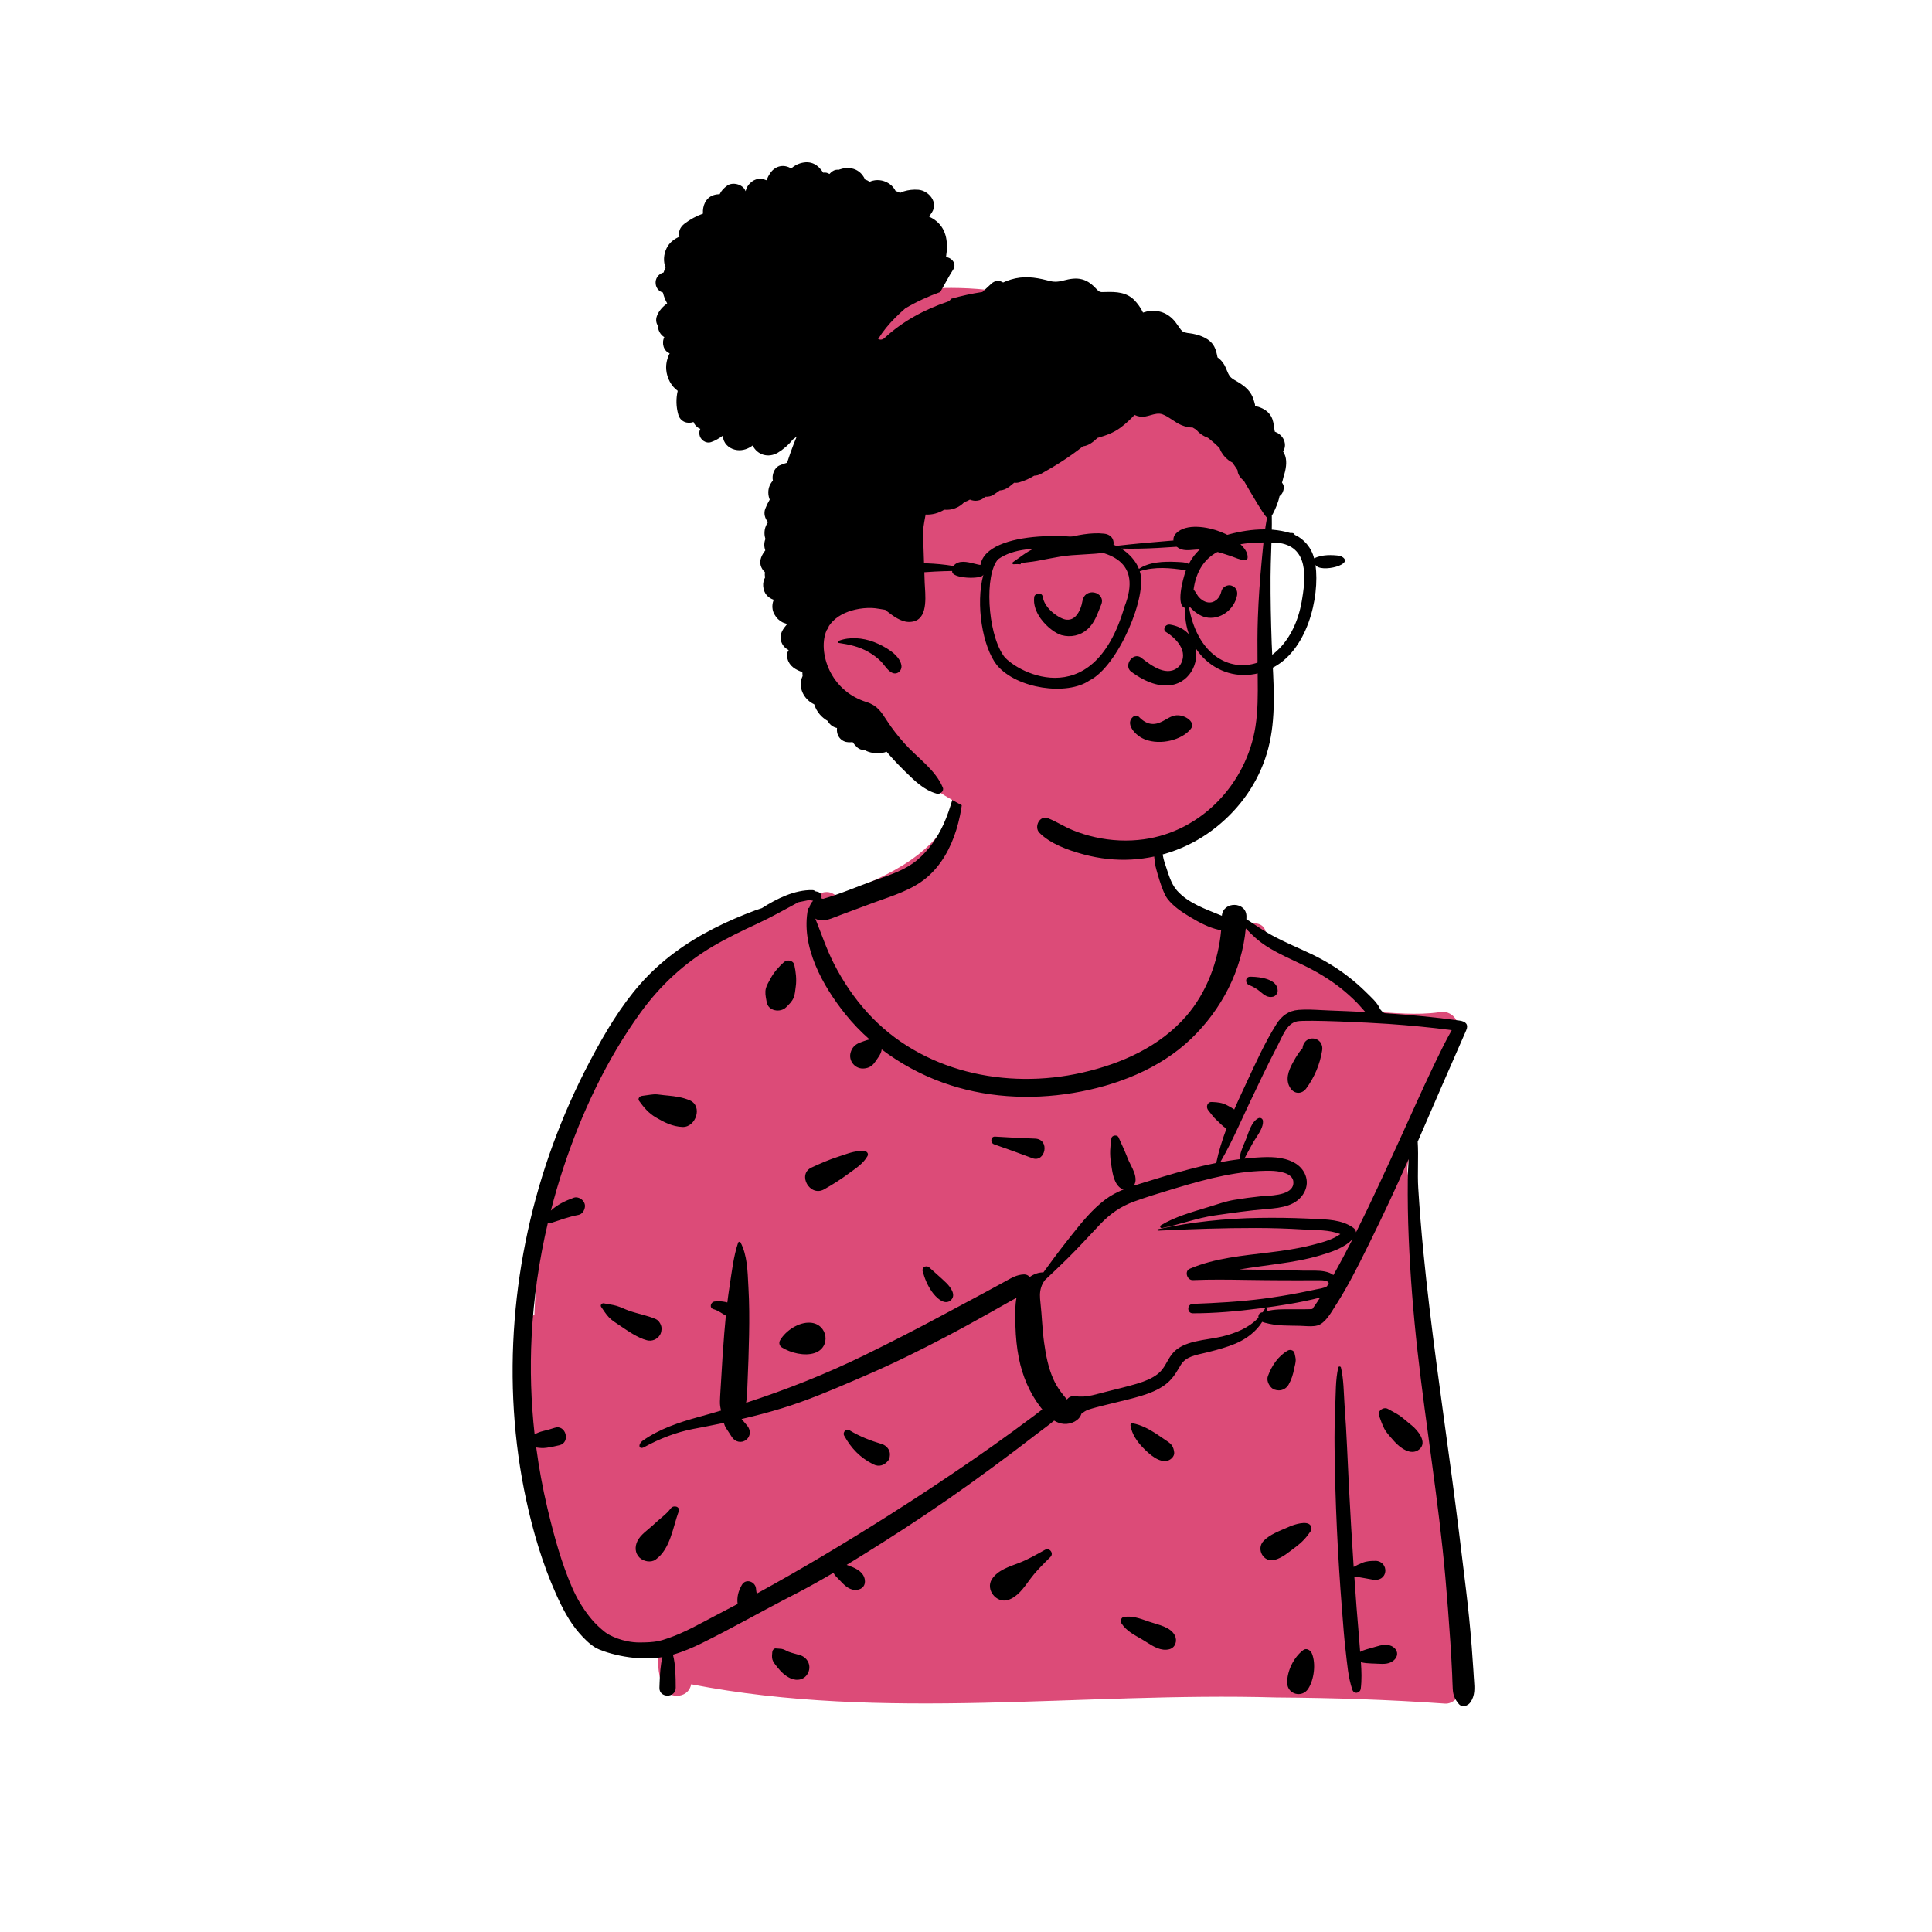 <?xml version="1.0" standalone="no"?>
<svg viewBox="-350 -160 1500 1500" xmlns="http://www.w3.org/2000/svg" style="width: 585px; height: 585px; justify-content: center; align-self: center; transform: scale(1, 1);"><g transform="rotate(0 421.364 565.322)"><g transform="translate(0 459)"><path d="M688.718 327.928C685.576 319.302 690.164 310.698 692.709 302.353C701.75 273.412 711.621 244.47 725.587 217.48C730.878 208.452 722.174 197.376 712.089 199.922C694.824 202.34 677.021 200.415 659.726 199.348C653.401 182.984 636.521 176.196 623.234 166.772C608.157 157.362 593.491 146.554 577.811 138.304C576.939 130.509 567.487 128.577 561.707 134.153C545.832 124.278 526.795 126.112 509.778 119.642C496.848 98.741 495.878 76.764 492.454 56.601C490.962 47.812 492.547 39.331 486.541 31.495C466.366 3.12 386.65 -9.183 357.259 7.632C341.438 -2.235 341.057 15.635 338.544 26.664C335.751 32.182 334.24 38.431 334.707 45.015C317.713 80.51 278.834 96.557 244.015 109.556C239.647 105.353 233.404 105.884 229.248 109.362C199.068 115.923 169.777 127.456 144.491 145.464C115.763 153.866 95.531 177.231 80.901 202.284C79.29 204.925 78.909 207.618 79.38 210.091C34.392 276.038 12.919 354.987 9.903 434.725C-19.027 452.088 23.654 608.066 33.59 640.448C33.6 640.444 33.611 640.44 33.62 640.435C40.066 651.847 47.386 684.411 63.517 681.892C74.584 694.404 92.219 691.944 107.235 692.905C104.789 702.287 105.991 713.022 108.902 722.293C112.345 733.329 129.241 733.703 131.637 721.671C281.181 750.725 434.62 727.543 585.845 731.904C629.569 732.214 673.289 733.567 716.908 736.682C723.05 737.12 729.277 730.844 728.859 724.729C719.481 624.957 710.674 493.706 700.187 394.911C697.7 372.38 695.733 349.602 688.718 327.928Z" transform="translate(55 -33)" fill="#DC4B78" stroke="none"></path><path d="M348.011 0.79C348.44 -0.38 350.188 -0.225 350.221 1.089C350.91 29.142 343.926 63.423 321.478 82.372C309.955 92.099 294.72 96.55 280.729 101.666L279.151 102.248L254.433 111.456C253.501 111.803 252.558 112.177 251.61 112.553C245.892 114.82 239.981 117.164 235.014 114.205C239.7 125.825 243.634 137.765 249.341 148.964C256.445 162.905 265.034 175.66 275.546 187.261C317.192 233.22 383.102 247.239 442.249 233.773C472.706 226.838 502.343 213.696 523.122 189.726C538.914 171.506 547.987 147.052 550.125 122.931C549.5 123.031 548.845 123.027 548.172 122.879C540.688 121.246 533.133 117.235 526.548 113.301L525.914 112.921C519.578 109.107 512.974 104.736 508.427 98.81C503.911 92.925 499.172 73.728 499.172 73.728C497.881 66.513 496.669 52.14 496.877 44.847C496.896 44.159 499.949 43.753 500.275 44.468C503.096 50.659 504.008 64.263 506.185 70.706L506.625 71.993C508.95 78.722 510.944 86.915 515.765 92.355C524.816 102.57 538.472 106.894 550.661 112.017C551.536 100.472 569.976 100.741 569.742 112.782C569.729 113.435 569.7 114.085 569.677 114.736C571.131 115.535 572.53 116.45 573.837 117.332L575.113 118.198C579.941 121.482 584.806 124.603 589.947 127.389C599.9 132.784 610.437 137.061 620.635 141.958C630.952 146.913 640.601 152.816 649.61 159.881C653.841 163.198 657.898 166.732 661.747 170.486L662.791 171.516C666.454 175.164 671.22 179.243 673.307 184.037C673.767 185.094 676.071 187.552 677.322 187.634C696.698 188.905 716.032 190.698 735.287 193.388C740.272 194.084 742.242 196.653 740.4 200.808C734.068 215.086 709.279 272.107 702.687 287.41C703.08 293.153 703.001 299.416 702.922 305.668L702.922 305.671C702.847 311.671 702.772 317.639 703.111 323.132C704.126 339.542 705.455 355.946 707.048 372.31C712.748 430.847 721.389 489.099 729.197 547.38C733.105 576.548 736.668 605.759 740.185 634.976C741.961 649.741 743.468 664.521 744.628 679.349C745.111 685.527 745.549 691.71 745.936 697.895L746.269 703.382C746.317 704.106 746.372 704.826 746.427 705.543C746.893 711.662 747.337 717.501 743.513 722.806C741.576 725.494 737.152 727.008 734.605 723.954C731.403 720.115 730.213 717.247 729.907 712.204C729.673 708.344 729.617 704.466 729.441 700.602C729.061 692.226 728.583 683.854 728.023 675.487C726.906 658.761 725.631 642.038 724.154 625.34C718.977 566.787 709.138 508.675 702.591 450.266C699.291 420.82 696.947 391.319 695.706 361.71C695.085 346.924 694.86 332.139 695.006 317.34C695.061 311.812 695.323 306.31 695.702 300.82C685.894 323.101 675.583 345.167 664.803 366.94L662.248 372.096C655.416 385.858 648.401 399.671 640.19 412.645L638.779 414.857C635.453 420.127 630.909 428.436 624.843 430.099C621.728 430.953 618.104 430.734 614.674 430.527C613.454 430.453 612.26 430.381 611.123 430.359C606.824 430.277 602.52 430.259 598.224 430.085C593.405 429.891 588.807 429.258 584.15 428.002C583.376 427.794 582.644 427.568 581.977 427.28C577.285 434.958 569.313 440.806 561.162 444.213C554.633 446.942 547.79 448.813 540.936 450.544L538.517 451.151C531.169 452.982 522.763 453.852 518.619 460.948L517.656 462.592C514.575 467.827 511.619 472.424 506.52 476.177C501.031 480.218 494.528 482.759 488.05 484.737C481.417 486.761 474.629 488.311 467.894 489.971L466.059 490.427C461.613 491.54 457.127 492.561 452.707 493.772C450.822 494.288 448.903 494.82 447.053 495.456C444.887 496.2 443.313 497.362 441.604 498.626C440.068 503.992 433.503 506.906 428.105 506.532C425.27 506.336 422.727 505.374 420.413 503.964C416.374 507.402 411.927 510.482 407.81 513.667C402.045 518.127 396.257 522.556 390.437 526.944C378.437 535.989 366.346 544.914 354.129 553.663C332.444 569.193 310.29 584.012 287.757 598.282C278.362 604.232 268.904 610.172 259.353 615.97L260.372 616.348L262.394 617.112C267.173 618.896 272.498 621.779 273.424 627.354C274.158 631.776 271.688 634.824 267.322 635.364C262.133 636.005 258.095 632.339 254.864 628.839C253.438 627.296 251.842 625.862 250.476 624.273C249.919 623.624 249.491 622.876 249.114 622.092C239.688 627.646 230.162 633.013 220.485 638.032L218.063 639.28C194.066 651.551 170.709 664.995 146.508 676.917C140.195 680.027 132.498 683.391 124.475 685.687C126.604 693.939 126.571 702.999 126.625 711.374C126.676 719.536 113.705 719.497 113.979 711.374L114.111 707.451C114.347 700.855 114.733 694.007 116.298 687.589C92.659 691.509 69.045 682.989 64.648 680.431C59.795 677.609 55.39 673.093 51.724 668.904C43.879 659.937 38.435 649.189 33.605 638.376C23.259 615.22 15.929 590.468 10.57 565.714C-9.187 474.448 -0.689 376.766 31.396 289.28C39.412 267.421 48.876 246.044 59.721 225.441L61.067 222.894C71.889 202.519 83.917 182.222 99.196 164.884C115.11 146.825 134.741 132.78 156.115 121.878C166.546 116.558 177.279 111.947 188.249 107.861C190.011 107.204 191.785 106.615 193.563 106.054C204.995 98.766 218.869 91.794 232.748 92.068C233.691 92.085 234.455 92.443 235.025 92.982C235.694 93.099 236.363 93.241 237.033 93.436C238.512 93.865 240.074 95.486 239.862 97.151L239.79 97.705C239.751 97.975 239.701 98.237 239.617 98.492C240.113 98.566 240.6 98.684 241.077 98.847C254.356 95.097 267.421 89.362 280.379 84.736L283.33 83.694C294.183 79.89 305.317 76.162 314.22 68.636C323.077 61.148 329.737 51.449 334.552 40.964C340.484 28.046 343.14 14.052 348.011 0.79ZM221.874 101.489C224.675 100.955 227.479 100.4 230.283 99.772C231.301 99.912 232.314 100.116 233.319 100.38C231.826 101.712 230.736 103.693 230.394 105.741C229.908 105.821 229.457 106.136 229.355 106.637C223.462 135.816 240.848 166.587 258.475 188.558C264.095 195.564 270.371 202.056 277.135 208.026C275.934 208.247 274.776 208.628 273.609 209.027L272.742 209.321C271.587 209.713 270.439 210.112 269.313 210.588C265.749 212.093 263.466 214.407 262.399 218.252C260.701 224.37 265.479 230.556 271.788 230.577C275.083 230.589 278.142 229.463 280.301 226.892C281.192 225.83 281.993 224.695 282.778 223.55L284.024 221.73C284.722 220.692 285.331 219.686 285.829 218.505C286.2 217.626 286.389 216.691 286.546 215.745C300.831 226.62 316.849 235.29 333.55 241.359C365.941 253.128 401.28 255.195 435.14 249.563C468.336 244.042 502.27 231.062 526.826 207.437C550.468 184.689 566.205 154.411 569.226 121.821C574.025 126.989 579.285 131.765 585.17 135.56C594.47 141.558 604.668 145.791 614.575 150.646C624.48 155.5 634.016 161.137 642.689 167.978C647.071 171.435 651.24 175.175 655.186 179.12C657.563 181.499 659.723 184.259 662.09 186.738C652.856 186.253 643.616 185.861 634.373 185.53C632.251 185.454 630.107 185.34 627.953 185.225C622.015 184.908 616.002 184.587 610.16 185.058C602.428 185.681 597.041 189.706 592.993 196.152C583.888 210.652 576.656 226.816 569.403 242.388L566.606 248.371C564.45 252.998 562.318 257.672 560.267 262.391C558.698 261.26 556.937 260.302 555.327 259.467L554.154 258.862C550.86 257.167 547.342 256.791 543.71 256.622L542.717 256.581C539.211 256.445 538.115 260.653 540.066 262.982C542.209 265.542 543.935 268.257 546.447 270.487C549.131 272.868 551.149 275.545 554.266 277.142C550.974 285.909 548.182 294.837 546.266 303.933C542.609 304.659 538.967 305.45 535.343 306.302C521.729 309.504 508.321 313.515 494.964 317.642C490.72 318.954 486.41 320.212 482.161 321.623C483.013 320.469 483.565 319.034 483.645 317.387C483.846 313.266 481.816 309.231 479.845 305.314C478.941 303.519 478.051 301.75 477.394 300.009L476.819 298.524C474.871 293.603 472.604 288.939 470.463 284.073C469.447 281.765 465.285 282.288 464.894 284.801C463.888 291.267 463.494 297.073 464.513 303.56C465.495 309.816 466.161 318.143 470.996 322.626C472.035 323.59 473.201 324.175 474.392 324.466C469.33 326.536 464.476 329.041 460.063 332.38C450.175 339.864 441.962 349.846 434.208 359.679L429.728 365.379C423.664 373.077 417.832 380.946 412.088 388.88C408.272 388.848 404.636 390.218 401.49 392.449C400.379 391.212 398.814 390.394 397.069 390.452C391.215 390.644 387.02 393.373 381.994 396.116L376.623 399.044C373.042 400.995 369.459 402.942 365.874 404.884C355.641 410.423 345.349 415.852 335.105 421.37C314.66 432.385 293.979 443.001 273.118 453.208C243.545 467.679 212.692 479.9 181.284 490.11C182.147 485.267 182.138 480.013 182.365 474.949C182.93 462.372 183.361 449.816 183.593 437.228C183.819 425.013 183.779 412.696 183.078 400.498L183.004 399.162C182.409 387.981 182.226 375.664 176.948 365.624C176.511 364.792 175.332 365.076 175.063 365.87C171.435 376.591 170.202 388.347 168.459 399.505C167.8 403.728 167.22 407.975 166.697 412.233C166.299 412.112 165.882 412.005 165.441 411.909C162.595 411.298 159.722 411.134 156.835 411.491C153.648 411.887 152.437 416.51 156.025 417.477L156.591 417.642C159.946 418.695 162.541 420.836 165.55 422.45C165.083 427.047 164.675 431.648 164.311 436.236C163.363 448.146 162.554 460.04 161.92 471.972C161.618 477.657 161.115 483.366 160.957 489.055C160.886 491.609 161.242 493.925 161.859 496.157C156.248 497.823 150.625 499.431 144.992 500.974L144.238 501.181C128.883 505.416 114.002 510.463 101.245 519.381C96.882 522.432 98.029 526.809 102.147 524.556C113.992 518.074 126.841 513.01 140.094 510.452L149.374 508.68C154.284 507.732 159.18 506.75 164.063 505.729C164.368 507.168 164.906 508.534 165.854 509.992L170.289 516.814C172.722 520.556 177.622 521.73 181.274 518.911C184.989 516.044 184.938 511.16 182.031 507.754L177.744 502.732C188.345 500.28 198.875 497.534 209.326 494.321C227.855 488.623 245.821 481.096 263.643 473.431L273.911 469.005C295.014 459.917 315.562 449.777 335.91 439.116C347.302 433.148 358.551 426.929 369.767 420.638C375.368 417.495 380.96 414.337 386.547 411.172C388.104 410.29 389.666 409.466 391.195 408.626C390.071 414.532 390.115 420.913 390.281 427.01L390.387 430.628C390.628 438.95 391.42 447.423 393.06 455.585C395.776 469.112 401.227 482.224 409.629 493.224C410.145 493.9 410.678 494.583 411.225 495.267C408.975 496.956 406.773 498.72 404.528 500.4C399.138 504.433 393.723 508.431 388.283 512.398C377.898 519.97 367.409 527.396 356.828 534.691C335.662 549.284 314.182 563.462 292.471 577.23C258.766 598.602 224.516 619.112 189.525 638.279C189.269 637.03 189.063 635.777 188.979 634.548L188.961 634.339C188.408 628.887 180.962 626.232 177.957 631.563C175.177 636.491 174.02 640.972 174.681 646.307C169.448 649.097 164.201 651.861 158.934 654.586L157.702 655.226C145.791 661.442 133.732 668.422 121.031 672.793C114.608 675.003 111.162 676.208 98.433 676.208C85.703 676.208 74.955 670.733 71.793 668.208C67.995 665.176 64.512 661.976 61.374 658.243C54.987 650.651 49.814 642.003 45.907 632.897C37.942 614.335 32.434 594.509 27.709 574.866L26.906 571.501C23.268 556.122 20.412 540.521 18.321 524.806C21.058 525.252 23.626 525.44 26.529 525.014C29.86 524.525 33.149 523.857 36.418 523.052C45.202 520.89 41.282 506.702 32.688 509.521C29.71 510.497 26.707 511.361 23.654 512.071C21.3 512.619 19.2 513.524 17.053 514.489C14.259 489.3 13.467 463.878 14.751 438.654C16.269 408.859 20.555 379.243 27.406 350.224C28.124 350.628 29.023 350.758 30.069 350.415C36.97 348.155 43.929 345.587 51.086 344.268C54.156 343.702 56.016 340.455 56.165 337.597C56.232 336.302 55.867 335.21 55.22 334.106C53.781 331.648 50.247 329.886 47.408 330.927C40.709 333.384 34.735 336.253 29.689 340.92C32.543 329.784 35.769 318.741 39.374 307.821C53.405 265.316 73.01 223.425 99.366 187.1C114.624 166.071 133.089 148.915 155.488 135.72C166.575 129.189 178.204 123.613 189.876 118.214C200.877 113.126 211.219 107.2 221.874 101.489ZM210.565 148.071C213.141 145.751 217.885 146.448 218.721 150.224C219.891 155.512 220.603 161.47 219.837 166.838C219.422 169.747 219.266 173.014 218.122 175.725C216.892 178.64 214.526 180.882 212.297 183.074C207.847 187.45 198.466 186.003 197.274 179.108L197.123 178.262C197.079 178.026 197.035 177.788 196.991 177.55C196.421 174.496 195.821 171.279 196.644 168.279C197.314 165.839 198.812 163.351 200.051 161.088L200.312 160.606C202.794 155.984 206.663 151.583 210.565 148.071ZM573.588 159.331L572.656 159.322C568.721 159.316 568.508 164.464 571.784 165.767C574.816 166.973 577.737 168.648 580.242 170.746C580.371 170.854 580.5 170.963 580.629 171.071C583.542 173.52 586.264 175.808 590.38 174.855C592.459 174.373 594.01 172.203 593.994 170.109C593.924 161.224 580.779 159.473 573.588 159.331ZM609.122 193.957C601.043 195.525 597.75 205.497 594.348 211.997C586.319 227.337 578.935 242.958 571.519 258.599C569.236 263.41 567.013 268.258 564.77 273.097C564.633 273.476 564.457 273.849 564.25 274.218C559.655 284.111 554.923 293.939 549.392 303.33C554.454 302.382 559.542 301.574 564.649 300.938C564.438 297.006 566.601 291.987 568.288 288.073C568.663 287.201 569.016 286.384 569.312 285.646L569.448 285.305C571.479 280.117 573.608 271.945 578.836 269.253C580.578 268.357 582.441 269.48 582.575 271.398C582.874 275.716 579.753 280.506 577.033 284.68C576.156 286.026 575.321 287.308 574.656 288.489C573.005 291.421 571.396 294.366 569.828 297.343C569.24 298.457 568.749 299.552 568.146 300.534C570.78 300.249 573.417 299.995 576.061 299.81L577.784 299.692C587.586 299.046 597.997 298.861 606.853 303.695C615.07 308.178 619.27 317.749 614.756 326.464C609.132 337.321 596.748 338.76 585.858 339.64C572.256 340.737 558.623 342.718 545.117 344.65C531.147 346.648 517.992 351.798 504.23 354.445C502.95 354.691 502.153 353.017 503.327 352.302C514.182 345.694 527.38 342.058 539.516 338.354L540.498 338.054C547.081 336.032 553.515 333.722 560.325 332.575C566.936 331.462 573.588 330.56 580.256 329.874L580.903 329.814C581.713 329.746 582.661 329.688 583.706 329.624C592.138 329.11 606.887 328.21 606.183 318.539C605.659 311.345 593.965 310.103 588.627 310.017C564.153 309.625 539.503 316.121 516.244 323.081L511.051 324.638C501.527 327.503 491.99 330.452 482.645 333.811C472.055 337.617 463.712 343.552 455.999 351.675C447.447 360.682 439.164 369.892 430.292 378.595C424.699 384.082 419.034 389.471 413.323 394.816C412.033 396.486 411.001 398.303 410.286 400.66C409.078 404.642 409.356 408.343 409.812 412.433C410.962 422.762 411.216 433.198 412.657 443.495C413.993 453.034 415.861 462.923 419.822 471.772C421.39 475.276 423.432 478.718 425.756 481.796L427.632 484.235C428.45 485.295 429.365 486.454 430.326 487.545C431.736 485.825 433.776 484.706 436.147 484.986C441.186 485.579 445.147 485.437 450.09 484.279C453.916 483.384 457.712 482.335 461.521 481.364C469 479.456 476.549 477.72 483.952 475.529L485.224 475.145C490.741 473.453 496.26 471.334 500.852 467.772C506.187 463.633 507.828 457.662 511.78 452.499C520.218 441.474 538.452 441.705 550.798 438.685C561.29 436.119 571.387 432.07 578.648 424.458L579.072 424.004C578.75 422.646 579.272 421.113 580.534 420.409L580.809 420.256C581.301 419.981 581.831 419.867 582.351 419.878C583.025 418.888 583.675 417.866 584.266 416.778C584.752 415.881 585.967 416.541 585.808 417.427C585.713 417.956 585.581 418.472 585.456 418.989C591.537 417.425 598.134 417.471 604.424 417.515C605.41 417.522 606.388 417.529 607.355 417.53L616.622 417.497C618.226 417.478 620.616 417.397 620.829 417.301L621.047 417.204C621.155 417.157 621.214 417.133 621.241 417.122L621.244 417.121C621.257 417.116 621.261 417.115 621.261 417.114C621.261 417.114 621.258 417.115 621.252 417.116C621.201 417.126 620.945 417.181 621.208 416.832C621.653 416.241 622.089 415.643 622.519 415.04C624.055 412.891 625.508 410.677 626.932 408.443C611.413 412.396 595.337 414.856 579.491 416.907C562.491 419.11 545.267 420.638 528.115 420.654C523.387 420.659 523.43 413.521 528.115 413.342C546.277 412.649 564.344 411.687 582.384 409.36C591.713 408.155 601.003 406.644 610.241 404.876C613.807 404.195 617.365 403.471 620.915 402.707L623.575 402.126C625.244 401.757 629.96 401.226 632.26 399.683C632.712 398.906 633.164 398.131 633.612 397.355C633.412 394.874 627.653 394.954 625.396 394.985L625.393 394.986L625.386 394.986C625.167 394.989 624.983 394.991 624.84 394.991C621.886 394.985 618.933 394.998 615.977 395.011L615.974 395.011L615.956 395.012L615.952 395.012L615.935 395.012L615.931 395.012L615.913 395.012L615.91 395.012L615.892 395.012L615.888 395.012C614.266 395.019 612.645 395.027 611.023 395.031C602.302 395.056 593.582 394.986 584.86 394.916L584.857 394.916L583.39 394.904C578.678 394.865 573.962 394.795 569.244 394.724C555.53 394.519 541.803 394.313 528.123 394.898C523.659 395.088 521.314 387.929 525.726 386.046C545.204 377.73 566.826 375.923 587.624 373.366C598.561 372.023 609.504 370.471 620.196 367.751L622.839 367.078C629.556 365.356 636.973 363.257 642.629 359.154C634.128 355.715 623.561 356.109 614.749 355.622L614.075 355.583C601.736 354.825 589.375 354.437 577.013 354.419C551.719 354.384 526.417 355.28 501.151 356.479C500.517 356.509 500.386 355.508 501.002 355.374C526.971 349.708 553.364 346.978 579.94 346.558C592.317 346.362 604.7 346.537 617.066 347.084L621.604 347.294C632.148 347.748 643.847 347.871 652.669 354.238C654.014 355.208 654.723 356.447 654.834 357.758C666.665 334.175 677.592 310.099 688.563 286.183C697.092 267.587 705.303 248.835 714.143 230.384L717.005 224.415C720.837 216.45 724.763 208.484 729.122 200.808C712.821 198.629 696.429 197.116 680.027 195.958C665.081 194.901 616.317 192.562 609.122 193.957ZM616.128 246.098C622.535 237.376 626.787 227.358 628.5 216.669C630.265 205.657 614.751 203.423 613.319 214.614L613.274 214.894C610.601 217.628 608.263 221.586 606.74 224.299L605.734 226.109C602.333 232.29 599.549 239.663 604.064 246.098C607.255 250.647 612.908 250.481 616.128 246.098ZM109.582 250.653C111.47 250.52 113.369 250.772 115.264 251.023C116.058 251.128 116.851 251.233 117.643 251.31L120.497 251.587C126.38 252.172 131.896 252.894 137.506 255.288C147.858 259.706 142.298 276.347 131.906 275.965C124.225 275.683 117.657 272.384 111.171 268.544C105.501 265.187 102.025 260.987 98.196 255.716C96.928 253.97 98.695 252.013 100.422 251.837C103.464 251.527 106.539 250.866 109.582 250.653ZM405.615 285.02C395.269 284.602 384.942 284.14 374.609 283.46L374.416 283.453C371.006 283.409 370.761 288.399 373.799 289.445C383.778 292.885 393.669 296.526 403.559 300.214C413.57 303.946 417.599 285.505 405.615 285.02ZM253.009 298.981C254.215 298.598 255.407 298.193 256.594 297.789C262.056 295.934 267.392 294.121 273.274 294.728C275.177 294.923 276.54 296.776 275.501 298.606C272.108 304.577 266.59 307.948 261.159 311.942L260.68 312.296C254.735 316.718 248.352 320.747 241.887 324.376C230.756 330.622 220.781 312.745 232.022 307.499C238.786 304.342 245.891 301.243 253.009 298.981ZM626.931 375.691C635.709 373.08 645.679 369.929 652.15 363.075C647.358 372.482 642.405 381.798 637.237 390.987C636.333 390.257 635.298 389.657 634.19 389.225C629.549 387.41 624.085 387.471 618.902 387.529C617.22 387.547 615.568 387.566 613.984 387.52C605.102 387.262 596.222 387.07 587.337 386.909C579.633 386.771 571.912 386.714 564.19 386.618C574.398 384.933 584.691 383.62 595.064 382.152C605.799 380.632 616.523 378.784 626.931 375.691ZM318.345 387.962C317.509 384.952 321.254 382.963 323.437 384.997C327.799 389.061 332.36 392.829 336.632 396.996L336.919 397.28C339.978 400.354 344.429 406.278 340.45 410.256C335.352 415.354 328.253 407.79 325.518 403.848C322.049 398.848 319.968 393.809 318.345 387.962ZM70.864 412.917C69.392 412.594 67.759 414.235 68.747 415.671C70.611 418.383 72.481 421.37 74.756 423.765C76.936 426.058 79.844 427.921 82.549 429.704L83.693 430.464C89.884 434.627 96.979 439.638 104.24 441.588C108.154 442.64 112.301 440.874 114.394 437.456C115.174 436.183 115.415 434.968 115.56 433.574L115.622 432.918C115.865 430.111 113.797 426.304 111.168 425.155C104.591 422.281 97.332 421.086 90.536 418.706C87.292 417.569 84.122 415.917 80.847 414.921C77.649 413.947 74.129 413.634 70.864 412.917ZM207.607 441.7C211.957 434.081 222.268 427.272 231.266 427.946C244.777 428.958 247.534 447.15 234.453 451.491C226.634 454.085 215.877 451.421 209.037 447.151C207.193 446.001 206.517 443.609 207.607 441.7ZM607.069 451.653C606.611 449.361 603.763 448.519 601.904 449.552C594.474 453.678 589.25 461.519 586.407 469.389C585.323 472.393 586.68 475.674 588.659 477.905C590.31 479.767 592.442 480.413 594.848 480.468C597.885 480.538 600.909 478.757 602.406 476.134C604.799 471.942 605.927 468.118 606.845 463.412C607.244 461.366 607.992 459.093 607.992 457.001C607.992 455.255 607.41 453.36 607.069 451.653ZM641.028 462.723C641.264 461.69 642.868 461.7 643.108 462.723C645.297 472.046 645.246 482.086 645.889 491.644L645.963 492.704C646.734 503.245 647.382 513.815 647.844 524.374C648.751 545.149 649.835 565.925 651.05 586.684C651.653 596.978 652.299 607.271 652.988 617.561C655.146 616.358 657.369 615.302 659.673 614.37C663.125 612.975 666.486 612.815 670.195 612.853C674.712 612.899 678.113 616.872 677.515 621.297C676.863 626.116 672.62 628.181 668.214 627.493C663.334 626.729 658.433 625.546 653.506 625.056C654.055 633.012 654.622 640.966 655.223 648.915C656.02 659.44 657.059 669.952 657.789 680.481C657.859 681.485 657.934 682.491 658.011 683.5C660.949 681.972 664.069 681.19 667.605 680.227L668.525 679.969C668.936 679.851 669.349 679.73 669.764 679.608C674.533 678.204 679.532 676.732 683.903 679.908C687.097 682.229 687.735 686.049 685.089 689.11C681.501 693.264 676.374 692.982 671.366 692.707C670.775 692.674 670.185 692.642 669.599 692.617L666.618 692.508C663.808 692.398 661.216 692.218 658.619 691.509C659.096 698.368 659.347 705.253 658.506 712.012C658.051 715.665 653.242 716.624 651.969 712.896C648.644 703.157 647.957 692.654 646.74 682.453C645.604 672.926 644.913 663.329 644.169 653.759L643.943 650.889C642.269 629.835 640.93 608.77 639.952 587.673C638.973 566.579 638.385 545.489 638.151 524.374C638.045 514.787 638.204 505.165 638.579 495.579L638.698 492.704C639.13 482.845 638.828 472.383 641.028 462.723ZM679.618 494.911C676.316 492.968 671.267 496.248 672.732 500.204C673.976 503.562 675.13 507.193 676.831 510.356C678.638 513.717 681.709 516.843 684.2 519.72L684.502 520.064C688.832 524.922 697.384 531.567 703.834 526.364C710.612 520.897 702.788 511.473 698.048 507.663L696.771 506.652C694.186 504.563 691.729 502.28 689.033 500.353C686.1 498.257 682.727 496.74 679.618 494.911ZM479.701 507.779C479.516 506.684 480.317 505.839 481.43 506.05C487.857 507.268 493.793 510.372 499.312 513.94C502.272 515.854 505.127 517.956 508.08 519.889C511.728 522.275 513.094 524.246 513.633 528.626C513.989 531.516 511.29 534.156 508.815 534.954C502.07 537.129 494.341 529.991 489.771 525.354L489.565 525.145C484.781 520.269 480.835 514.503 479.701 507.779ZM261.593 511.496C258.927 509.867 255.983 513.062 257.424 515.665C262.905 525.57 269.838 532.735 279.967 537.867C284.512 540.17 288.768 538.671 291.743 534.78C292.592 533.669 292.776 532.343 292.878 531.007L292.918 530.435C293.175 526.654 290.056 523.15 286.599 522.136C278.057 519.631 269.198 516.144 261.593 511.496ZM128.919 574.493C130.32 570.693 124.972 569.279 122.921 571.964C119.068 577.008 114.214 580.087 109.726 584.446L109.352 584.804C105.18 588.736 99.228 592.479 96.809 597.642C94.825 601.874 94.964 606.759 98.433 610.228C101.486 613.28 107.311 614.495 111.019 611.852C122.513 603.655 124.368 586.831 128.919 574.493ZM603.308 586.164C606.969 584.586 616.51 581.518 619.338 585.149C619.47 585.282 619.583 585.427 619.674 585.587C620.367 586.793 620.47 588.492 619.674 589.688C616.379 594.64 612.947 598.336 608.262 601.86L607.737 602.251C602.637 606 597.846 610.404 591.632 612.095C583.019 614.439 577.003 603.655 583.052 597.358C587.925 592.286 595.365 589.652 601.822 586.823L603.308 586.164ZM413.322 604.267C416.813 602.326 420.419 606.939 417.582 609.788L413.346 614.025C409.415 617.976 405.589 621.969 402.224 626.471L401.409 627.571C396.867 633.75 392.023 640.91 384.581 643.22C375.579 646.013 366.928 635.048 372.141 627.038C376.695 620.038 385.464 617.397 393.024 614.503C400.176 611.765 406.636 607.984 413.322 604.267ZM474.602 656.365C481.06 655.456 486.649 657.423 492.563 659.504C493.057 659.678 493.555 659.853 494.055 660.027L494.581 660.21C501.172 662.485 510.789 664.06 514.167 670.806C516.205 674.874 514.622 680.276 509.826 681.48C503.422 683.086 497.576 679.391 492.135 675.953C491.122 675.313 490.124 674.682 489.139 674.096L488.809 673.901C482.747 670.35 476.49 667.365 472.619 661.24C471.586 659.606 472.482 656.664 474.602 656.365ZM204.417 680.853C202.812 680.644 201.733 682.318 201.605 683.665C201.594 683.775 201.583 683.886 201.573 683.998C201.404 685.748 201.216 687.692 201.682 689.386C202.191 691.235 203.568 692.938 204.781 694.464L205.579 695.478C208.395 699.03 211.517 702.1 215.705 704.021C221.018 706.458 227.167 705.14 229.614 699.333C231.941 693.809 228.879 687.894 223.26 686.101C220.265 685.146 217.083 684.543 214.164 683.376C212.368 682.658 210.814 681.517 208.883 681.197C207.42 680.953 205.896 681.045 204.417 680.853ZM620.592 684.845C619.608 682.424 616.499 680.154 613.87 682.11C606.448 687.635 601.104 698.557 601.389 707.75C601.662 716.566 612.955 719.439 617.673 712.161C622.226 705.136 623.822 692.79 620.592 684.845Z" transform="translate(48 -20)" fill="#000000" fill-rule="evenodd" stroke="none"></path></g><g transform="translate(225 0)"><g><g><path d="M101.559 0.333C253.129 -7.12 355.969 112.412 360.393 160.078C363.464 193.166 361.38 237.293 361.38 266.859C361.38 281.951 368.996 327.825 360.393 349.821C341.247 398.78 319.615 437.129 259.678 437.129C199.741 437.129 108.369 406.064 76.994 365.997C71.265 358.681 0.081 305.131 0.081 263.038C0.081 173.233 -6.593 5.652 101.559 0.333Z" transform="translate(47.928 63.534)" fill="#DC4B78" stroke="none"></path><path d="M130.169 8.082C126.236 2.06 120.723 -1.827 112.085 0.873C109.564 1.662 107.285 3.046 105.243 4.841C100.149 1.503 93.192 2.288 88.981 8.452C87.822 10.151 86.868 12.009 86.079 13.963C81.784 12.14 77.322 12.22 73.094 16.483C71.403 18.188 70.352 20.268 69.901 22.47C69.784 22.221 69.662 21.986 69.547 21.729L69.439 21.496C67.205 16.961 59.68 15.194 55.654 18.086C52.992 19.998 50.953 22.158 49.731 24.815C48.048 24.808 46.392 25.015 44.801 25.576C38.85 27.676 36.333 33.844 36.782 39.867C31.718 41.682 26.898 44.251 22.503 47.612C18.902 50.362 17.473 54.052 18.552 57.752C14.303 59.592 10.773 62.252 8.602 66.602C6.152 71.522 5.872 77.212 7.772 81.712C7.129 82.952 6.609 84.243 6.183 85.563C2.343 86.533 -0.51 90.207 0.076 94.541C0.544 97.998 2.841 100.3 5.687 101.133C6.378 104.072 7.491 106.916 8.989 109.524C5.554 112.069 2.554 115.314 1.081 119.193C-0.036 122.137 0.395 124.764 1.742 126.804C1.786 130.366 3.752 134.025 6.767 135.751C4.497 140.261 6.139 146.521 10.915 148.307C8.968 152.259 7.863 156.533 8.272 161.163C8.832 167.613 12.123 173.783 17.172 177.453C15.764 183.522 15.873 189.832 17.672 196.062C19.184 201.303 24.64 203.464 29.407 201.62C30.218 203.8 31.927 205.69 34.129 206.721C34.196 206.753 34.264 206.782 34.332 206.811L34.742 206.972C34.094 208.185 33.791 209.621 34.01 211.246C34.563 215.346 38.847 218.637 43.044 217.265C46.34 216.188 49.343 214.307 52.215 212.263C52.225 213.059 52.334 213.85 52.516 214.582C53.766 219.639 58.343 222.881 63.349 223.472C67.763 223.993 71.901 222.469 75.35 219.895C79.019 227.25 87.519 229.858 94.951 225.462C98.7 223.245 103.16 219.539 106.525 215.261C107.589 214.535 108.618 213.734 109.599 212.875C107.895 216.956 106.287 221.085 104.792 225.272C103.843 227.932 102.944 230.611 102.083 233.301C99.79 233.899 97.707 234.667 96.153 235.403C92.026 237.353 90.133 242.747 91.064 247.176C88.919 249.601 87.517 252.564 87.517 256.304C87.517 258.383 87.919 260.24 88.611 261.898C87.294 264.078 86.153 266.431 85.153 269.003C83.749 272.622 84.879 276.484 87.255 279.39C85.564 281.805 84.517 284.644 84.549 288.043C84.562 289.578 84.82 291.073 85.272 292.487C84.097 295.32 84.15 298.495 85.178 301.309C82.4 304.868 80.531 308.749 81.552 312.828C82.093 314.987 83.3 316.757 84.856 318.226C84.697 319.601 84.748 320.991 84.993 322.332C83.882 324.323 83.371 326.648 83.532 328.982C83.942 334.916 87.346 338.136 91.766 339.694C91.602 340.045 91.442 340.398 91.317 340.773C90.27 343.952 90.483 347.746 92.106 350.707C92.273 351.013 92.46 351.295 92.642 351.582C93.9 353.896 95.938 355.717 98.341 357.064C98.963 357.412 99.826 357.711 100.769 358.011L102.222 358.468C102.16 358.539 102.102 358.605 102.05 358.664L101.422 359.394C99.223 361.996 97.268 364.809 97.061 368.339C96.837 372.211 98.847 375.955 102.117 378.044C102.444 378.252 102.815 378.459 103.205 378.661L103.209 379.035C102.354 380.225 101.812 381.649 101.962 383.045C102.683 389.796 106.739 393.017 112.739 395.403L113.942 395.914L114.025 397.416C114.052 397.914 114.092 398.411 114.13 398.908C113.865 399.519 113.648 400.06 113.529 400.377L113.448 400.599C111.09 407.652 114.528 415.28 120.533 419.343C121.371 419.911 122.246 420.396 123.147 420.815C124.019 423.714 125.503 426.339 127.47 428.668C129.085 430.582 131.218 432.384 133.587 433.713C134.911 436.175 136.983 437.984 139.675 438.895C140.067 439.028 140.464 439.131 140.864 439.215C140.491 442.129 141.266 445.195 143.288 447.365C144.286 448.436 145.373 449.134 146.519 449.587C147.136 449.887 147.809 450.07 148.504 450.135C149.945 450.374 151.455 450.333 152.993 450.198C154.005 451.667 155.203 453.047 156.592 454.323C158.106 455.71 160.145 456.389 162.102 456.211C166.348 458.825 171.35 459.071 176.2 458.479C177.299 458.345 178.354 458.047 179.313 457.604C183.884 462.999 188.756 468.135 193.822 473.073C201.142 480.203 208.202 487.373 218.272 490.203C220.842 490.922 224.162 488.283 223.002 485.482C217.263 471.573 203.412 462.502 193.542 451.512C188.442 445.832 183.692 439.852 179.552 433.432C175.132 426.592 172.022 421.672 163.892 419.132L163.295 418.941C151.396 415.068 141.933 407.377 135.952 396.252C130.933 386.913 128.312 373.422 132.852 363.212C133.622 362.292 134.202 361.232 134.542 360.082C134.912 359.522 135.302 358.962 135.722 358.432C140.522 352.363 147.642 349.012 155.002 347.302C159.172 346.332 163.672 345.892 167.952 346.042C171.42 346.169 174.806 347.004 178.24 347.45C178.603 347.736 178.964 348.017 179.316 348.291L179.964 348.796C184.559 352.368 190.413 356.714 196.314 356.873C210.845 357.266 209.81 340.76 209.118 329.714C209.056 328.722 208.997 327.774 208.952 326.886L208.907 325.913C208.426 313.582 208.16 301.247 207.673 288.918L207.67 288.825C207.664 288.591 207.665 288.236 207.671 287.78L207.725 284.968C208.256 281.129 208.884 277.303 209.643 273.491C214.618 273.804 219.707 272.411 224.079 269.733C229.934 270.323 235.777 268.067 239.769 263.765C240.648 263.498 241.51 263.168 242.336 262.777C242.944 262.49 243.485 262.198 244.011 261.89C247.839 263.478 252.41 263.116 255.935 259.668C258.243 259.808 260.54 259.328 262.311 258.169C263.965 257.089 265.57 255.966 267.12 254.779C269.667 254.716 272.329 253.745 274.826 251.713L278.411 248.792C279.724 248.953 281.059 248.874 282.354 248.499C286.487 247.301 290.399 245.57 293.983 243.32C295.717 243.308 297.544 242.847 299.382 241.825C310.808 235.469 321.667 228.623 331.82 220.507C336.207 220.068 339.845 217.079 343.094 213.996C349.651 212.087 355.435 210.156 361.092 205.93C364.989 203.019 368.524 199.693 371.855 196.165C373.247 196.831 374.744 197.29 376.254 197.508C378.941 197.896 381.617 197.131 384.26 196.376C387.436 195.468 390.563 194.574 393.601 195.711C398.865 197.682 403.05 201.935 408.29 204.087C411.155 205.264 414.099 205.943 417.012 205.97C417.983 206.538 418.947 207.118 419.902 207.71C422.19 210.605 425.328 212.615 428.904 213.949C429.181 214.166 429.466 214.372 429.742 214.592C432.55 216.835 435.224 219.227 437.779 221.734C438.18 222.857 438.675 223.955 439.279 225.007C441.07 228.127 443.687 230.819 446.822 232.596C446.931 232.658 447.119 232.75 447.36 232.86L447.673 233C449.109 234.916 450.47 236.891 451.76 238.918C451.806 239.501 451.883 240.083 452.029 240.66C452.737 243.425 454.567 245.562 456.736 247.282C462.678 257.517 473.385 275.833 474.742 275.762C473.086 284.481 472.125 293.388 471.271 302.228L470.552 309.783C469.172 324.302 468.142 338.873 467.612 353.453C467.196 364.783 467.236 376.125 467.346 387.46L467.488 401.009C467.617 413.375 467.652 425.814 465.742 438.052C458.842 482.243 423.872 519.512 378.992 525.652C366.562 527.363 353.592 526.762 341.362 524.012C335.263 522.652 329.242 520.802 323.473 518.392C317.013 515.692 311.172 511.863 304.663 509.272C298.092 506.663 293.562 516.152 298.042 520.632C306.528 529.108 319.886 533.948 331.419 537.117L332.692 537.462C344.612 540.652 357.142 542.052 369.462 541.363C393.684 539.993 416.492 531.232 435.412 516.092C453.891 501.292 467.672 481.772 474.552 459.033C481.482 436.143 480.251 412.114 479.038 388.427C478.779 383.365 478.52 378.318 478.342 373.302C477.742 356.113 477.383 338.892 477.473 321.682C477.507 314.939 477.737 308.173 477.968 301.401C478.278 292.296 478.589 283.181 478.422 274.102C478.742 273.762 479.032 273.352 479.272 272.892C481.355 268.927 483.471 263.971 484.454 259.121C486.465 257.876 487.478 255.281 487.745 253.061C487.932 251.509 487.33 249.936 486.322 248.649C486.868 247.551 487.015 245.944 487.378 244.794C488.322 241.814 489.122 238.973 489.454 235.853C489.73 233.253 489.673 230.505 488.851 227.992C488.432 226.705 487.879 225.55 487.162 224.466C488.047 223.113 488.655 221.597 488.655 219.651C488.655 215.642 486.338 212.179 482.949 210.184C482.234 209.81 481.508 209.463 480.766 209.143L480.754 209.135L480.69 208.787C480.627 208.432 480.565 208.067 480.513 207.752L480.311 206.452C479.837 203.231 479.536 200.185 477.878 197.263C475.701 193.424 472.146 191.238 468.056 189.885C467.3 189.635 465.892 189.474 465.063 189.017C465.886 189.403 465.199 187.264 464.785 185.976C464.715 185.757 464.652 185.562 464.606 185.409L464.438 184.797C462.497 177.92 457.882 174.025 451.988 170.515L451.228 170.069C449.239 168.915 447.148 167.907 445.78 166.019C443.896 163.42 443.2 160.049 441.564 157.297C440.218 155.03 438.486 152.936 436.273 151.483C435.684 148.627 435.167 145.768 433.768 143.155C430.423 136.894 423.391 134.392 416.813 133.082C414.398 132.6 411.347 132.687 409.194 131.312C408.784 130.873 408.349 130.455 407.889 130.065C406.577 128.403 404.681 125.379 403.427 123.839C397.692 116.802 390.241 114.133 381.311 115.865C380.659 115.992 379.289 116.549 378.409 116.691C378.353 116.581 378.293 116.458 378.225 116.311L378.014 115.859C376.553 112.832 374.118 109.515 371.849 107.171C365.712 100.833 357.688 100.488 349.494 100.712L347.323 100.777C345.296 100.817 344.401 100.636 342.852 98.98L342.52 98.626C339.202 95.108 335.97 92.196 331.098 90.887C326.443 89.636 321.57 90.516 317.015 91.704L316.533 91.828C312.245 92.909 309.46 93.097 305.032 91.922L303.816 91.605C294.32 89.18 285.491 88.085 275.835 91.036C275.481 91.144 275.137 91.281 274.777 91.399L273.914 91.693C272.523 92.178 271.152 92.717 269.813 93.328C267.114 91.603 263.503 91.563 260.62 94.309C258.362 96.461 255.986 98.527 253.718 100.688C245.49 101.94 237.343 103.709 229.337 105.99C228.859 106.972 228.007 107.802 226.708 108.243C208.674 114.353 191.737 123.47 177.718 136.461C176.142 137.921 174.276 137.958 172.767 137.233C174.654 134.215 176.707 131.304 178.942 128.554C183.419 123.047 188.508 118.097 193.853 113.415C202.434 108.331 211.547 104.135 220.998 100.728C224.413 94.916 227.477 88.815 231.052 83.292L231.181 83.086C233.822 78.695 229.963 74.026 225.492 73.602L225.472 73.602L225.539 73.185C227.113 63.157 226.356 52.527 217.942 45.632C216.222 44.222 214.36 43.097 212.427 42.256C212.979 41.253 213.575 40.266 214.26 39.311L214.428 39.071C219.826 31.15 212.015 21.925 203.938 21.326C200.19 21.047 196.327 21.454 192.726 22.56C191.741 22.863 190.78 23.305 189.834 23.776C188.733 23.102 187.558 22.6 186.369 22.321C185.325 20.309 183.948 18.547 182.076 17.14C178.232 14.248 173.276 13.106 168.559 14.316C167.724 14.531 166.944 14.823 166.206 15.17C165.155 14.412 163.935 13.796 162.635 13.37C162.056 12.12 161.378 10.935 160.539 9.871C156.204 4.363 149.272 3.329 142.878 5.557L142.13 5.832C140.515 5.592 138.813 5.932 137.161 7.1C136.426 7.62 135.745 8.265 135.097 8.972L134.928 9.061C134.644 8.885 134.349 8.719 134.022 8.582C133.599 8.416 133.04 8.205 132.809 8.149C131.875 7.924 131.036 7.913 130.169 8.082ZM169.342 372.392C160.962 369.203 150.672 368.222 142.193 371.542C141.523 371.802 141.273 373.033 142.193 373.163C150.382 374.372 158.013 376.002 165.273 380.192C168.752 382.203 171.943 384.493 174.792 387.342C177.672 390.222 179.702 394.192 183.322 396.163C187.483 398.432 191.582 394.703 190.832 390.392C189.383 382.067 177.358 375.557 169.956 372.631L169.342 372.392Z" transform="translate(-66 -34.001)" fill="#000000" fill-rule="evenodd" stroke="none"></path></g></g><g transform="translate(159 186)"><g><path d="M161.26 3.758C151.862 0.105 135.062 -2.964 127.162 5.022C122.951 9.28 125.484 15.136 130.37 17.171C133.516 18.482 136.949 18.183 140.337 17.888C141.669 17.772 142.993 17.656 144.29 17.639C148.84 17.581 153.361 18.164 157.793 19.172C161.357 19.985 164.836 21.11 168.293 22.287L170.595 23.077C171.32 23.326 172.054 23.61 172.797 23.897C175.616 24.985 178.553 26.119 181.532 25.591C182.229 25.467 182.565 24.762 182.634 24.145C183.089 20.098 179.892 16.235 177.024 13.428L176.386 12.814L175.972 12.426C171.724 8.481 166.624 5.844 161.26 3.758ZM33.623 10.821L35.793 10.226L38.005 9.629L39.501 9.234C49.775 6.544 61.108 4.178 71.297 5.333C75.013 5.755 78.029 7.846 78.555 11.739C78.998 15.024 76.875 19.262 73.262 19.846C61.295 21.782 49.044 21.154 37.022 23.15C31.035 24.143 25.094 25.376 19.13 26.487C14.595 27.333 9.909 27.63 5.335 28.314L6.386 28.46C6.754 28.51 6.662 29.129 6.299 29.104C4.792 28.954 3.282 28.93 1.769 29.036L1.121 29.089C0.134 29.228 -0.448 28.05 0.432 27.452C6.005 23.671 10.734 19.573 16.974 16.786C22.371 14.376 27.926 12.389 33.623 10.821ZM166.634 45.666C168.478 45.113 169.779 45.374 171.441 46.24C172.719 46.906 173.589 47.957 174.088 49.184C174.599 50.44 174.707 51.888 174.454 53.23C173.406 58.801 170.042 63.744 165.503 66.928C161.091 70.023 155.589 71.452 150.049 70.261C146.003 69.392 140.008 65.553 136.85 60.871C135.504 58.875 134.671 56.736 134.581 54.623C134.495 52.608 135.008 50.577 137.676 47.899C137.936 47.818 138.208 47.775 138.477 47.775C139.138 47.775 139.821 48.052 140.274 48.451C141.469 49.502 142.312 50.832 143.178 52.263L143.41 52.645C143.799 53.282 144.2 53.911 144.69 54.476C146.449 56.503 149.003 58.222 151.683 58.669C154.167 59.084 156.407 58.349 158.181 56.96C160.257 55.335 161.713 52.843 162.253 50.181C162.472 49.102 163.036 48.13 163.818 47.348C164.607 46.559 165.615 45.972 166.634 45.666ZM49.116 69.43C47.1 71.488 44.438 72.65 41.032 71.959C38.369 71.419 33.3 68.742 29.251 64.62C26.481 61.8 24.165 58.276 23.535 54.193C23.389 53.245 22.886 52.637 22.225 52.254C21.703 51.952 21.015 51.8 20.266 51.876C19.63 51.94 18.954 52.171 18.432 52.476C17.439 53.057 17.033 53.882 16.951 54.498C16.154 60.442 18.45 66.339 22.029 71.312C26.858 78.022 33.951 82.94 38.12 84.091C45.253 86.062 52.77 84.493 58.312 79.528C62.744 75.558 65.016 70.386 67.124 65.067L67.53 64.036C68.004 62.829 68.475 61.631 68.973 60.446C69.972 58.071 69.652 56.018 68.683 54.418C67.61 52.645 65.63 51.398 63.425 51.014C61.386 50.66 59.206 51.048 57.484 52.292C56.029 53.344 54.856 55.01 54.44 57.474C53.762 61.481 52.19 66.078 49.418 69.111L49.116 69.43ZM129.748 108.039C137.872 96.66 126.366 85.957 118.814 81.367C116.836 79.947 118.406 75.243 122.634 75.97C161.031 82.567 141.136 148.708 92.112 112.413C86.276 107.704 93.344 97.334 99.634 101.366C99.953 101.611 100.288 101.869 100.637 102.139C107.704 107.603 120.636 117.601 129.748 108.039ZM138.581 156.822C135.281 161.137 129.306 164.442 122.614 166.022C116.238 167.528 109.191 167.466 103.109 165.149L102.587 164.941C98.04 163.053 93.675 159.239 92.017 155.26C91.358 153.678 91.135 152.069 91.586 150.569C91.992 149.219 92.943 147.976 94.527 146.909C95.025 146.574 95.692 146.55 96.327 146.662C97.116 146.801 97.893 147.17 98.362 147.668C100.964 150.435 104.739 153.132 109.207 153.086C112.655 153.051 115.47 151.69 118.2 150.151L120.119 149.053C121.97 147.996 123.847 147.004 125.971 146.551C129.773 145.739 134.384 147.222 137.194 149.67C138.419 150.737 139.309 151.991 139.551 153.343C139.755 154.477 139.469 155.661 138.581 156.822Z" transform="translate(52 63)" fill="#000000" fill-rule="evenodd" stroke="none"></path></g></g><g transform="translate(123 338)"></g><g transform="translate(47 241)"><g><path d="M400.241 22.472C406.555 19.482 413.812 19.661 420.603 20.549C434.349 26.927 404.861 34.315 401.349 27.529C404.801 52.972 394.935 94.89 366.724 108.133C334.13 124.07 298.773 99.829 300.056 60.979C293.067 59.282 297.925 39.714 300.739 31.765C288.447 29.853 276.738 28.726 264.894 32.48C271.42 50.886 248.187 106.288 225.854 117.325C208.541 129.283 169.496 123.951 153.944 105.365C142.844 91.171 137.3 58.229 143.442 35.339C143.388 35.315 143.332 35.297 143.279 35.27C142.912 38.87 118.056 38.469 119.298 32.304C83.595 32.945 49.027 38.421 13.686 42.281C9.418 42.678 9.209 45.704 9.004 48.661C8.83 51.193 8.658 53.675 5.944 54.412C-4.522 54.662 0.227 36.364 9.447 34.666C18.251 33.746 27.116 32.551 36.011 31.351C64.122 27.561 92.527 23.732 120.232 28.429C124.112 23.499 131.1 25.252 136.795 26.681C138.398 27.083 139.898 27.459 141.198 27.654C145.902 -0.109 221.595 1.542 246.677 12.806C273.452 9.725 301.309 7.962 327.861 5.726C344.673 0.334 364.25 -2.448 381.745 2.81C384.166 2.676 384.439 3.062 384.978 3.823C385.074 3.957 385.177 4.104 385.303 4.261C392.194 7.301 398.297 14.209 400.241 22.472ZM391.09 53.283C381.556 117.772 315.002 124.904 303.177 60.882C305.075 60.051 306.44 58.415 306.155 55.239C306.088 41.287 310.419 26.541 323.005 18.782C336.011 10.776 351.232 9.982 366.283 10.184C395.005 9.5 394.401 33.507 391.09 53.283ZM264.265 30.666C272.34 25.174 283.744 24.856 292.758 25.236C295.861 25.418 300.059 25.272 302.99 26.835C306.149 20.65 311.009 15.3 316.233 11.739C313.192 11.969 310.141 12.209 307.085 12.45C288.207 13.934 269.092 15.437 250.449 14.892C256.277 18.305 262.045 24.688 264.265 30.666ZM253.026 60.12C228.031 146.156 165.64 108.656 158.838 97.63C146.569 79.384 144.261 35.03 154.948 23.171C167.469 14.393 184.251 14.649 199.84 14.887C203.297 14.94 206.695 14.992 209.975 14.944C243.176 15.392 266.756 25.324 253.026 60.12Z" transform="translate(-2 10)" fill="#000000" fill-rule="evenodd" stroke="none"></path></g></g></g></g></svg>